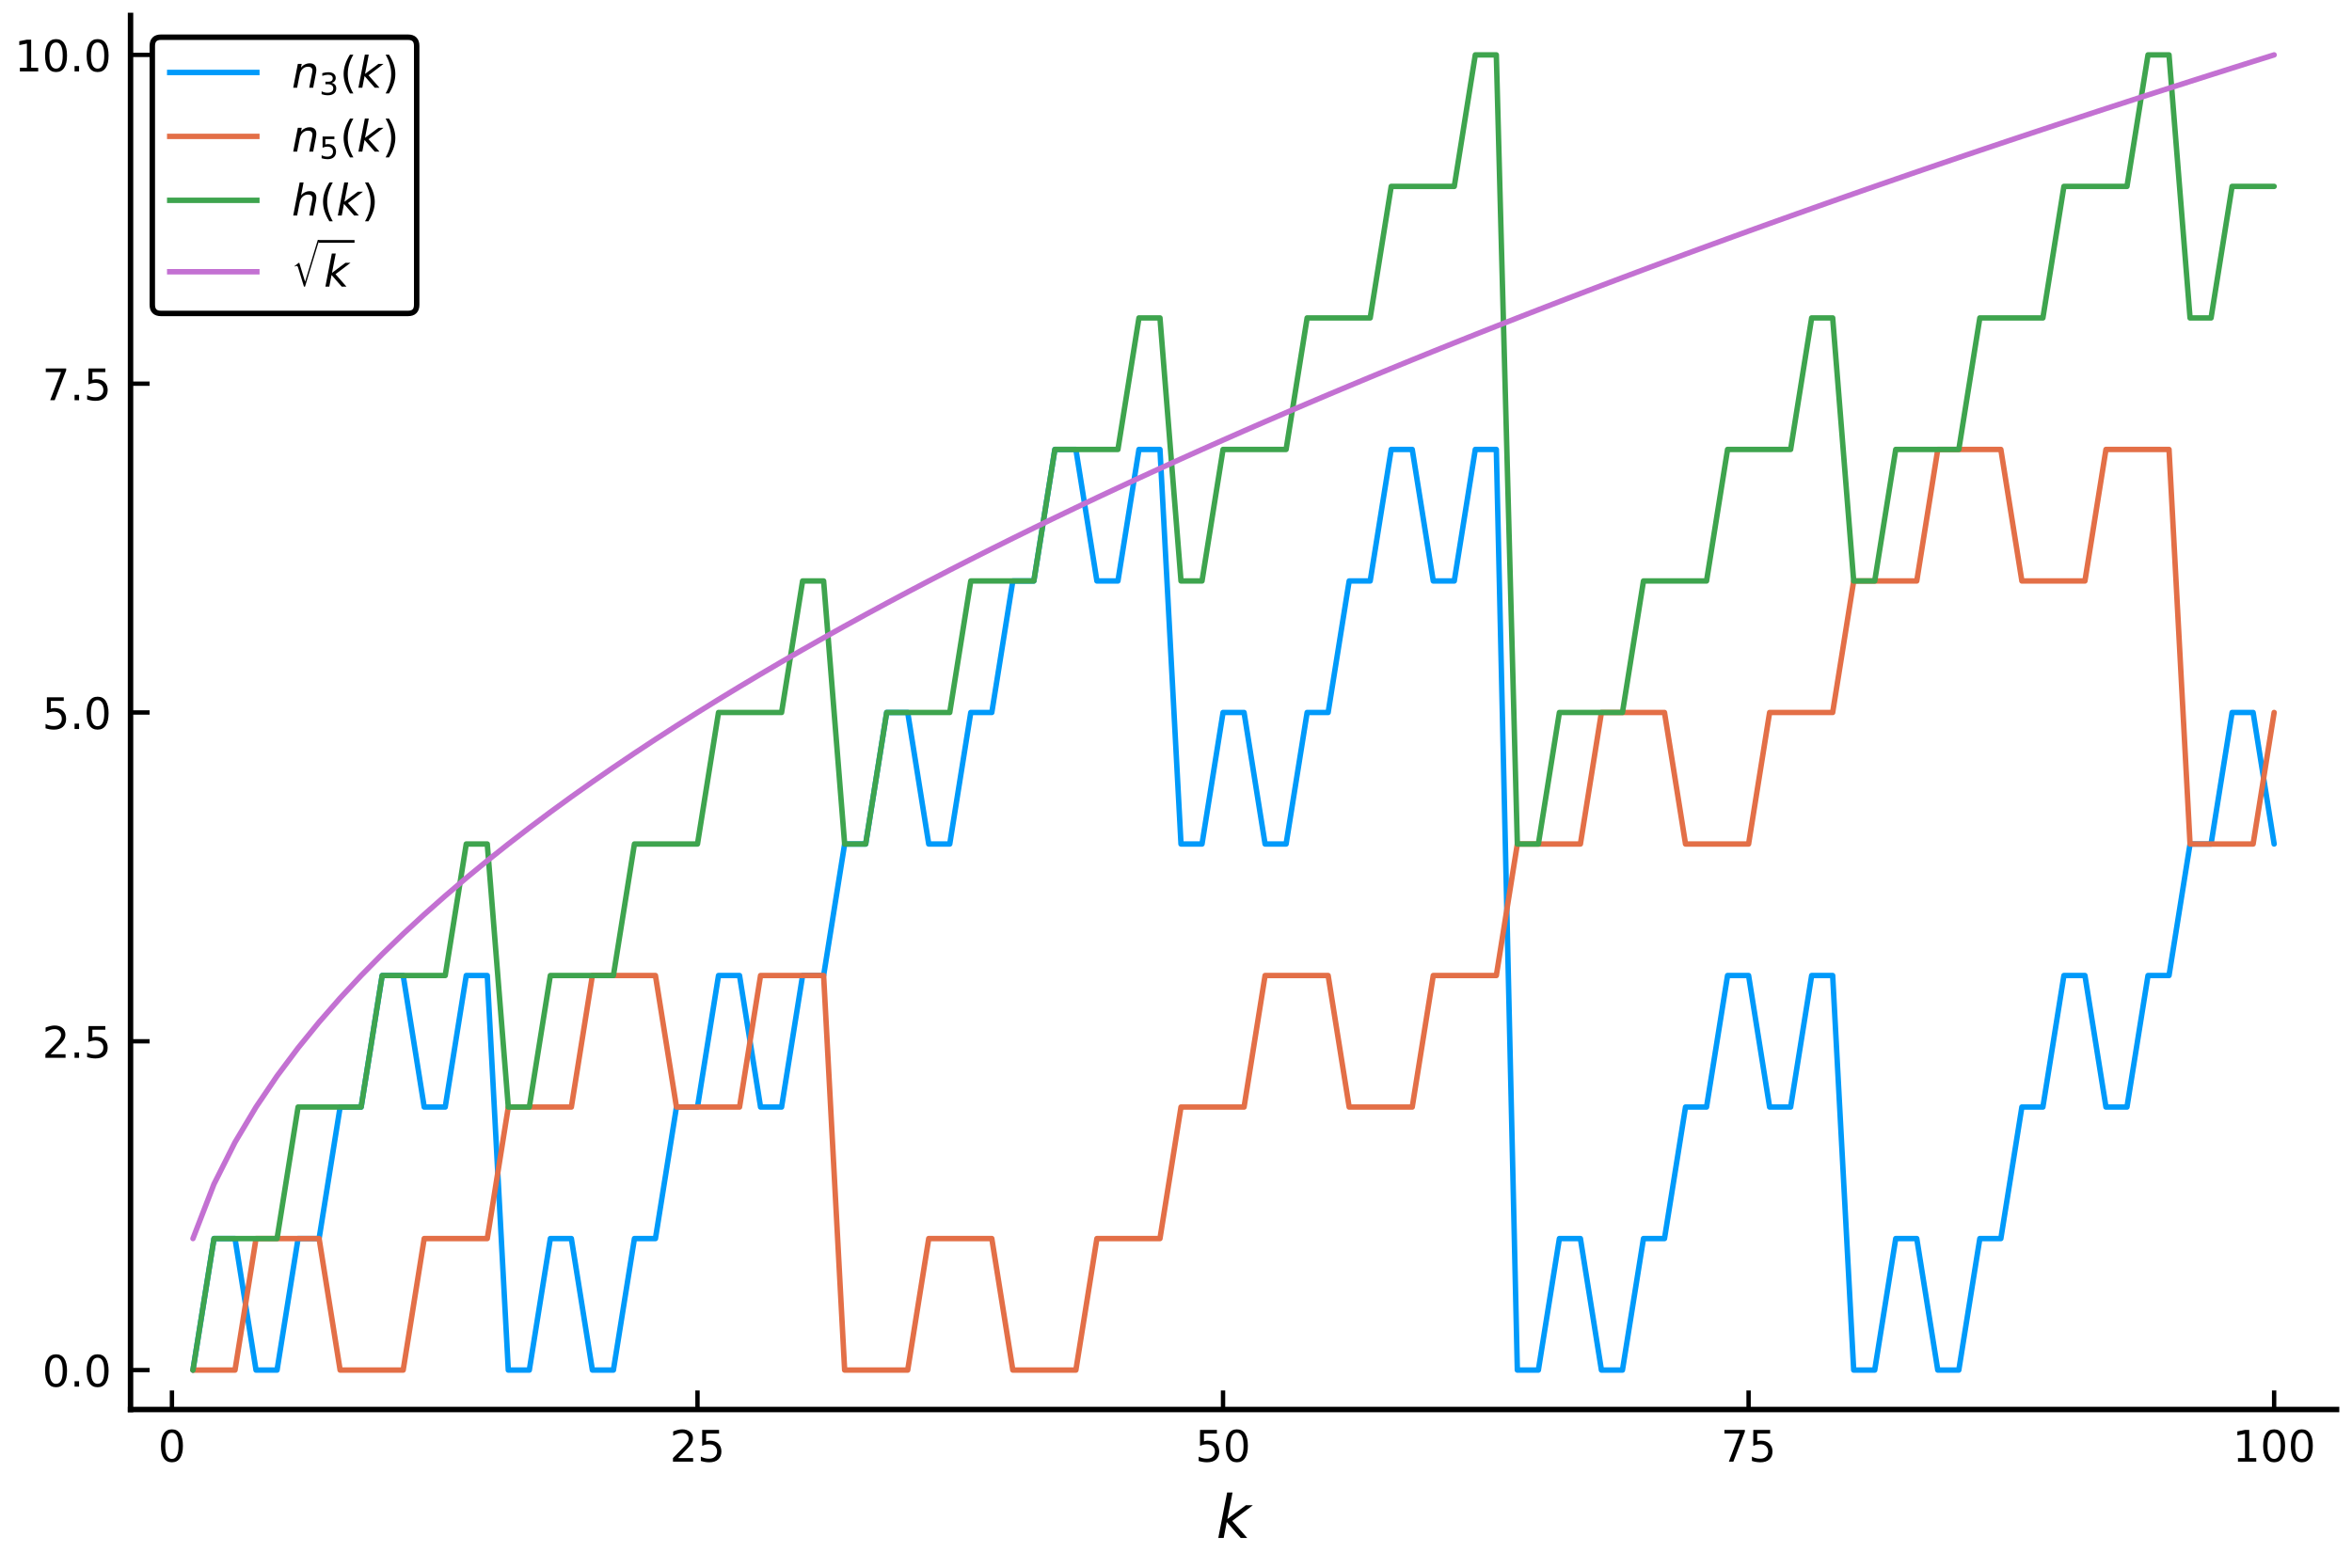 <?xml version="1.0" encoding="utf-8" standalone="no"?>
<!DOCTYPE svg PUBLIC "-//W3C//DTD SVG 1.1//EN"
  "http://www.w3.org/Graphics/SVG/1.1/DTD/svg11.dtd">
<!-- Created with matplotlib (https://matplotlib.org/) -->
<svg height="288pt" version="1.1" viewBox="0 0 432 288" width="432pt" xmlns="http://www.w3.org/2000/svg" xmlns:xlink="http://www.w3.org/1999/xlink">
 <defs>
  <style type="text/css">
*{stroke-linecap:butt;stroke-linejoin:round;}
  </style>
 </defs>
 <g id="figure_1">
  <g id="patch_1">
   <path d="M 0 288 
L 432 288 
L 432 0 
L 0 0 
z
" style="fill:#ffffff;"/>
  </g>
  <g id="axes_1">
   <g id="patch_2">
    <path d="M 23.975 258.945 
L 429.165 258.945 
L 429.165 2.835 
L 23.975 2.835 
z
" style="fill:#ffffff;"/>
   </g>
   <g id="line2d_1">
    <path clip-path="url(#p35381a822d)" d="M 35.442 251.697 
L 39.303 227.536 
L 43.165 227.536 
L 47.026 251.697 
L 50.887 251.697 
L 54.748 227.536 
L 58.609 227.536 
L 62.47 203.374 
L 66.332 203.374 
L 70.193 179.213 
L 74.054 179.213 
L 77.915 203.374 
L 81.776 203.374 
L 85.637 179.213 
L 89.499 179.213 
L 93.36 251.697 
L 97.221 251.697 
L 101.082 227.536 
L 104.943 227.536 
L 108.804 251.697 
L 112.666 251.697 
L 116.527 227.536 
L 120.388 227.536 
L 124.249 203.374 
L 128.11 203.374 
L 131.971 179.213 
L 135.833 179.213 
L 139.694 203.374 
L 143.555 203.374 
L 147.416 179.213 
L 151.277 179.213 
L 155.138 155.051 
L 159 155.051 
L 162.861 130.89 
L 166.722 130.89 
L 170.583 155.051 
L 174.444 155.051 
L 178.305 130.89 
L 182.167 130.89 
L 186.028 106.729 
L 189.889 106.729 
L 193.75 82.567 
L 197.611 82.567 
L 201.472 106.729 
L 205.334 106.729 
L 209.195 82.567 
L 213.056 82.567 
L 216.917 155.051 
L 220.778 155.051 
L 224.639 130.89 
L 228.501 130.89 
L 232.362 155.051 
L 236.223 155.051 
L 240.084 130.89 
L 243.945 130.89 
L 247.806 106.729 
L 251.668 106.729 
L 255.529 82.567 
L 259.39 82.567 
L 263.251 106.729 
L 267.112 106.729 
L 270.973 82.567 
L 274.835 82.567 
L 278.696 251.697 
L 282.557 251.697 
L 286.418 227.536 
L 290.279 227.536 
L 294.14 251.697 
L 298.002 251.697 
L 301.863 227.536 
L 305.724 227.536 
L 309.585 203.374 
L 313.446 203.374 
L 317.307 179.213 
L 321.169 179.213 
L 325.03 203.374 
L 328.891 203.374 
L 332.752 179.213 
L 336.613 179.213 
L 340.474 251.697 
L 344.336 251.697 
L 348.197 227.536 
L 352.058 227.536 
L 355.919 251.697 
L 359.78 251.697 
L 363.641 227.536 
L 367.503 227.536 
L 371.364 203.374 
L 375.225 203.374 
L 379.086 179.213 
L 382.947 179.213 
L 386.808 203.374 
L 390.67 203.374 
L 394.531 179.213 
L 398.392 179.213 
L 402.253 155.051 
L 406.114 155.051 
L 409.975 130.89 
L 413.837 130.89 
L 417.698 155.051 
" style="fill:none;stroke:#009afa;stroke-linecap:round;"/>
   </g>
   <g id="matplotlib.axis_1">
    <g id="xtick_1">
     <g id="line2d_2">
      <defs>
       <path d="M 0 0 
L 0 -3.5 
" id="m2b6b99e7c2" style="stroke:#000000;stroke-width:0.8;"/>
      </defs>
      <g>
       <use style="stroke:#000000;stroke-width:0.8;" x="31.581" xlink:href="#m2b6b99e7c2" y="258.945"/>
      </g>
     </g>
     <g id="text_1">
      <!-- 0 -->
      <defs>
       <path d="M 31.781 66.406 
Q 24.172 66.406 20.328 58.906 
Q 16.5 51.422 16.5 36.375 
Q 16.5 21.391 20.328 13.891 
Q 24.172 6.391 31.781 6.391 
Q 39.453 6.391 43.281 13.891 
Q 47.125 21.391 47.125 36.375 
Q 47.125 51.422 43.281 58.906 
Q 39.453 66.406 31.781 66.406 
z
M 31.781 74.219 
Q 44.047 74.219 50.516 64.516 
Q 56.984 54.828 56.984 36.375 
Q 56.984 17.969 50.516 8.266 
Q 44.047 -1.422 31.781 -1.422 
Q 19.531 -1.422 13.062 8.266 
Q 6.594 17.969 6.594 36.375 
Q 6.594 54.828 13.062 64.516 
Q 19.531 74.219 31.781 74.219 
z
" id="DejaVuSans-48"/>
      </defs>
      <g transform="translate(29.036 268.524)scale(0.08 -0.08)">
       <use xlink:href="#DejaVuSans-48"/>
      </g>
     </g>
    </g>
    <g id="xtick_2">
     <g id="line2d_3">
      <g>
       <use style="stroke:#000000;stroke-width:0.8;" x="128.11" xlink:href="#m2b6b99e7c2" y="258.945"/>
      </g>
     </g>
     <g id="text_2">
      <!-- 25 -->
      <defs>
       <path d="M 19.188 8.297 
L 53.609 8.297 
L 53.609 0 
L 7.328 0 
L 7.328 8.297 
Q 12.938 14.109 22.625 23.891 
Q 32.328 33.688 34.812 36.531 
Q 39.547 41.844 41.422 45.531 
Q 43.312 49.219 43.312 52.781 
Q 43.312 58.594 39.234 62.25 
Q 35.156 65.922 28.609 65.922 
Q 23.969 65.922 18.812 64.312 
Q 13.672 62.703 7.812 59.422 
L 7.812 69.391 
Q 13.766 71.781 18.938 73 
Q 24.125 74.219 28.422 74.219 
Q 39.75 74.219 46.484 68.547 
Q 53.219 62.891 53.219 53.422 
Q 53.219 48.922 51.531 44.891 
Q 49.859 40.875 45.406 35.406 
Q 44.188 33.984 37.641 27.219 
Q 31.109 20.453 19.188 8.297 
z
" id="DejaVuSans-50"/>
       <path d="M 10.797 72.906 
L 49.516 72.906 
L 49.516 64.594 
L 19.828 64.594 
L 19.828 46.734 
Q 21.969 47.469 24.109 47.828 
Q 26.266 48.188 28.422 48.188 
Q 40.625 48.188 47.75 41.5 
Q 54.891 34.812 54.891 23.391 
Q 54.891 11.625 47.562 5.094 
Q 40.234 -1.422 26.906 -1.422 
Q 22.312 -1.422 17.547 -0.641 
Q 12.797 0.141 7.719 1.703 
L 7.719 11.625 
Q 12.109 9.234 16.797 8.062 
Q 21.484 6.891 26.703 6.891 
Q 35.156 6.891 40.078 11.328 
Q 45.016 15.766 45.016 23.391 
Q 45.016 31 40.078 35.438 
Q 35.156 39.891 26.703 39.891 
Q 22.75 39.891 18.812 39.016 
Q 14.891 38.141 10.797 36.281 
z
" id="DejaVuSans-53"/>
      </defs>
      <g transform="translate(123.02 268.524)scale(0.08 -0.08)">
       <use xlink:href="#DejaVuSans-50"/>
       <use x="63.623" xlink:href="#DejaVuSans-53"/>
      </g>
     </g>
    </g>
    <g id="xtick_3">
     <g id="line2d_4">
      <g>
       <use style="stroke:#000000;stroke-width:0.8;" x="224.639" xlink:href="#m2b6b99e7c2" y="258.945"/>
      </g>
     </g>
     <g id="text_3">
      <!-- 50 -->
      <g transform="translate(219.549 268.524)scale(0.08 -0.08)">
       <use xlink:href="#DejaVuSans-53"/>
       <use x="63.623" xlink:href="#DejaVuSans-48"/>
      </g>
     </g>
    </g>
    <g id="xtick_4">
     <g id="line2d_5">
      <g>
       <use style="stroke:#000000;stroke-width:0.8;" x="321.169" xlink:href="#m2b6b99e7c2" y="258.945"/>
      </g>
     </g>
     <g id="text_4">
      <!-- 75 -->
      <defs>
       <path d="M 8.203 72.906 
L 55.078 72.906 
L 55.078 68.703 
L 28.609 0 
L 18.312 0 
L 43.219 64.594 
L 8.203 64.594 
z
" id="DejaVuSans-55"/>
      </defs>
      <g transform="translate(316.079 268.524)scale(0.08 -0.08)">
       <use xlink:href="#DejaVuSans-55"/>
       <use x="63.623" xlink:href="#DejaVuSans-53"/>
      </g>
     </g>
    </g>
    <g id="xtick_5">
     <g id="line2d_6">
      <g>
       <use style="stroke:#000000;stroke-width:0.8;" x="417.698" xlink:href="#m2b6b99e7c2" y="258.945"/>
      </g>
     </g>
     <g id="text_5">
      <!-- 100 -->
      <defs>
       <path d="M 12.406 8.297 
L 28.516 8.297 
L 28.516 63.922 
L 10.984 60.406 
L 10.984 69.391 
L 28.422 72.906 
L 38.281 72.906 
L 38.281 8.297 
L 54.391 8.297 
L 54.391 0 
L 12.406 0 
z
" id="DejaVuSans-49"/>
      </defs>
      <g transform="translate(410.063 268.524)scale(0.08 -0.08)">
       <use xlink:href="#DejaVuSans-49"/>
       <use x="63.623" xlink:href="#DejaVuSans-48"/>
       <use x="127.246" xlink:href="#DejaVuSans-48"/>
      </g>
     </g>
    </g>
    <g id="text_6">
     <!-- $k$ -->
     <defs>
      <path d="M 18.312 75.984 
L 27.297 75.984 
L 18.703 31.688 
L 49.516 54.688 
L 61.188 54.688 
L 26.812 28.516 
L 51.906 0 
L 41.016 0 
L 17.672 26.703 
L 12.5 0 
L 3.516 0 
z
" id="DejaVuSans-Oblique-107"/>
     </defs>
     <g transform="translate(223.38 282.546)scale(0.11 -0.11)">
      <use transform="translate(0 0.016)" xlink:href="#DejaVuSans-Oblique-107"/>
     </g>
    </g>
   </g>
   <g id="matplotlib.axis_2">
    <g id="ytick_1">
     <g id="line2d_7">
      <defs>
       <path d="M 0 0 
L 3.5 0 
" id="mf36d0d36d7" style="stroke:#000000;stroke-width:0.8;"/>
      </defs>
      <g>
       <use style="stroke:#000000;stroke-width:0.8;" x="23.975" xlink:href="#mf36d0d36d7" y="251.697"/>
      </g>
     </g>
     <g id="text_7">
      <!-- 0.0 -->
      <defs>
       <path d="M 10.688 12.406 
L 21 12.406 
L 21 0 
L 10.688 0 
z
" id="DejaVuSans-46"/>
      </defs>
      <g transform="translate(7.752 254.736)scale(0.08 -0.08)">
       <use xlink:href="#DejaVuSans-48"/>
       <use x="63.623" xlink:href="#DejaVuSans-46"/>
       <use x="95.41" xlink:href="#DejaVuSans-48"/>
      </g>
     </g>
    </g>
    <g id="ytick_2">
     <g id="line2d_8">
      <g>
       <use style="stroke:#000000;stroke-width:0.8;" x="23.975" xlink:href="#mf36d0d36d7" y="191.293"/>
      </g>
     </g>
     <g id="text_8">
      <!-- 2.5 -->
      <g transform="translate(7.752 194.333)scale(0.08 -0.08)">
       <use xlink:href="#DejaVuSans-50"/>
       <use x="63.623" xlink:href="#DejaVuSans-46"/>
       <use x="95.41" xlink:href="#DejaVuSans-53"/>
      </g>
     </g>
    </g>
    <g id="ytick_3">
     <g id="line2d_9">
      <g>
       <use style="stroke:#000000;stroke-width:0.8;" x="23.975" xlink:href="#mf36d0d36d7" y="130.89"/>
      </g>
     </g>
     <g id="text_9">
      <!-- 5.0 -->
      <g transform="translate(7.752 133.929)scale(0.08 -0.08)">
       <use xlink:href="#DejaVuSans-53"/>
       <use x="63.623" xlink:href="#DejaVuSans-46"/>
       <use x="95.41" xlink:href="#DejaVuSans-48"/>
      </g>
     </g>
    </g>
    <g id="ytick_4">
     <g id="line2d_10">
      <g>
       <use style="stroke:#000000;stroke-width:0.8;" x="23.975" xlink:href="#mf36d0d36d7" y="70.487"/>
      </g>
     </g>
     <g id="text_10">
      <!-- 7.5 -->
      <g transform="translate(7.752 73.526)scale(0.08 -0.08)">
       <use xlink:href="#DejaVuSans-55"/>
       <use x="63.623" xlink:href="#DejaVuSans-46"/>
       <use x="95.41" xlink:href="#DejaVuSans-53"/>
      </g>
     </g>
    </g>
    <g id="ytick_5">
     <g id="line2d_11">
      <g>
       <use style="stroke:#000000;stroke-width:0.8;" x="23.975" xlink:href="#mf36d0d36d7" y="10.083"/>
      </g>
     </g>
     <g id="text_11">
      <!-- 10.0 -->
      <g transform="translate(2.662 13.122)scale(0.08 -0.08)">
       <use xlink:href="#DejaVuSans-49"/>
       <use x="63.623" xlink:href="#DejaVuSans-48"/>
       <use x="127.246" xlink:href="#DejaVuSans-46"/>
       <use x="159.033" xlink:href="#DejaVuSans-48"/>
      </g>
     </g>
    </g>
   </g>
   <g id="line2d_12">
    <path clip-path="url(#p35381a822d)" d="M 35.442 251.697 
L 39.303 251.697 
L 43.165 251.697 
L 47.026 227.536 
L 50.887 227.536 
L 54.748 227.536 
L 58.609 227.536 
L 62.47 251.697 
L 66.332 251.697 
L 70.193 251.697 
L 74.054 251.697 
L 77.915 227.536 
L 81.776 227.536 
L 85.637 227.536 
L 89.499 227.536 
L 93.36 203.374 
L 97.221 203.374 
L 101.082 203.374 
L 104.943 203.374 
L 108.804 179.213 
L 112.666 179.213 
L 116.527 179.213 
L 120.388 179.213 
L 124.249 203.374 
L 128.11 203.374 
L 131.971 203.374 
L 135.833 203.374 
L 139.694 179.213 
L 143.555 179.213 
L 147.416 179.213 
L 151.277 179.213 
L 155.138 251.697 
L 159 251.697 
L 162.861 251.697 
L 166.722 251.697 
L 170.583 227.536 
L 174.444 227.536 
L 178.305 227.536 
L 182.167 227.536 
L 186.028 251.697 
L 189.889 251.697 
L 193.75 251.697 
L 197.611 251.697 
L 201.472 227.536 
L 205.334 227.536 
L 209.195 227.536 
L 213.056 227.536 
L 216.917 203.374 
L 220.778 203.374 
L 224.639 203.374 
L 228.501 203.374 
L 232.362 179.213 
L 236.223 179.213 
L 240.084 179.213 
L 243.945 179.213 
L 247.806 203.374 
L 251.668 203.374 
L 255.529 203.374 
L 259.39 203.374 
L 263.251 179.213 
L 267.112 179.213 
L 270.973 179.213 
L 274.835 179.213 
L 278.696 155.051 
L 282.557 155.051 
L 286.418 155.051 
L 290.279 155.051 
L 294.14 130.89 
L 298.002 130.89 
L 301.863 130.89 
L 305.724 130.89 
L 309.585 155.051 
L 313.446 155.051 
L 317.307 155.051 
L 321.169 155.051 
L 325.03 130.89 
L 328.891 130.89 
L 332.752 130.89 
L 336.613 130.89 
L 340.474 106.729 
L 344.336 106.729 
L 348.197 106.729 
L 352.058 106.729 
L 355.919 82.567 
L 359.78 82.567 
L 363.641 82.567 
L 367.503 82.567 
L 371.364 106.729 
L 375.225 106.729 
L 379.086 106.729 
L 382.947 106.729 
L 386.808 82.567 
L 390.67 82.567 
L 394.531 82.567 
L 398.392 82.567 
L 402.253 155.051 
L 406.114 155.051 
L 409.975 155.051 
L 413.837 155.051 
L 417.698 130.89 
" style="fill:none;stroke:#e36f47;stroke-linecap:round;"/>
   </g>
   <g id="patch_3">
    <path d="M 23.975 258.945 
L 23.975 2.835 
" style="fill:none;stroke:#000000;stroke-linecap:square;stroke-linejoin:miter;"/>
   </g>
   <g id="patch_4">
    <path d="M 23.975 258.945 
L 429.165 258.945 
" style="fill:none;stroke:#000000;stroke-linecap:square;stroke-linejoin:miter;"/>
   </g>
   <g id="line2d_13">
    <path clip-path="url(#p35381a822d)" d="M 35.442 251.697 
L 39.303 227.536 
L 43.165 227.536 
L 47.026 227.536 
L 50.887 227.536 
L 54.748 203.374 
L 58.609 203.374 
L 62.47 203.374 
L 66.332 203.374 
L 70.193 179.213 
L 74.054 179.213 
L 77.915 179.213 
L 81.776 179.213 
L 85.637 155.051 
L 89.499 155.051 
L 93.36 203.374 
L 97.221 203.374 
L 101.082 179.213 
L 104.943 179.213 
L 108.804 179.213 
L 112.666 179.213 
L 116.527 155.051 
L 120.388 155.051 
L 124.249 155.051 
L 128.11 155.051 
L 131.971 130.89 
L 135.833 130.89 
L 139.694 130.89 
L 143.555 130.89 
L 147.416 106.729 
L 151.277 106.729 
L 155.138 155.051 
L 159 155.051 
L 162.861 130.89 
L 166.722 130.89 
L 170.583 130.89 
L 174.444 130.89 
L 178.305 106.729 
L 182.167 106.729 
L 186.028 106.729 
L 189.889 106.729 
L 193.75 82.567 
L 197.611 82.567 
L 201.472 82.567 
L 205.334 82.567 
L 209.195 58.406 
L 213.056 58.406 
L 216.917 106.729 
L 220.778 106.729 
L 224.639 82.567 
L 228.501 82.567 
L 232.362 82.567 
L 236.223 82.567 
L 240.084 58.406 
L 243.945 58.406 
L 247.806 58.406 
L 251.668 58.406 
L 255.529 34.244 
L 259.39 34.244 
L 263.251 34.244 
L 267.112 34.244 
L 270.973 10.083 
L 274.835 10.083 
L 278.696 155.051 
L 282.557 155.051 
L 286.418 130.89 
L 290.279 130.89 
L 294.14 130.89 
L 298.002 130.89 
L 301.863 106.729 
L 305.724 106.729 
L 309.585 106.729 
L 313.446 106.729 
L 317.307 82.567 
L 321.169 82.567 
L 325.03 82.567 
L 328.891 82.567 
L 332.752 58.406 
L 336.613 58.406 
L 340.474 106.729 
L 344.336 106.729 
L 348.197 82.567 
L 352.058 82.567 
L 355.919 82.567 
L 359.78 82.567 
L 363.641 58.406 
L 367.503 58.406 
L 371.364 58.406 
L 375.225 58.406 
L 379.086 34.244 
L 382.947 34.244 
L 386.808 34.244 
L 390.67 34.244 
L 394.531 10.083 
L 398.392 10.083 
L 402.253 58.406 
L 406.114 58.406 
L 409.975 34.244 
L 413.837 34.244 
L 417.698 34.244 
" style="fill:none;stroke:#3ea44e;stroke-linecap:round;"/>
   </g>
   <g id="line2d_14">
    <path clip-path="url(#p35381a822d)" d="M 35.442 227.536 
L 39.303 217.528 
L 43.165 209.848 
L 47.026 203.374 
L 50.887 197.67 
L 54.748 192.514 
L 58.609 187.772 
L 62.47 183.358 
L 66.332 179.213 
L 70.193 175.292 
L 74.054 171.563 
L 77.915 167.999 
L 81.776 164.582 
L 85.637 161.293 
L 89.499 158.12 
L 93.36 155.051 
L 97.221 152.077 
L 101.082 149.189 
L 104.943 146.38 
L 108.804 143.644 
L 112.666 140.976 
L 116.527 138.37 
L 120.388 135.823 
L 124.249 133.331 
L 128.11 130.89 
L 131.971 128.498 
L 135.833 126.151 
L 139.694 123.847 
L 143.555 121.584 
L 147.416 119.36 
L 151.277 117.172 
L 155.138 115.019 
L 159 112.9 
L 162.861 110.813 
L 166.722 108.756 
L 170.583 106.729 
L 174.444 104.729 
L 178.305 102.756 
L 182.167 100.809 
L 186.028 98.887 
L 189.889 96.989 
L 193.75 95.113 
L 197.611 93.26 
L 201.472 91.428 
L 205.334 89.617 
L 209.195 87.826 
L 213.056 86.055 
L 216.917 84.302 
L 220.778 82.567 
L 224.639 80.85 
L 228.501 79.15 
L 232.362 77.467 
L 236.223 75.799 
L 240.084 74.148 
L 243.945 72.511 
L 247.806 70.89 
L 251.668 69.282 
L 255.529 67.689 
L 259.39 66.11 
L 263.251 64.544 
L 267.112 62.99 
L 270.973 61.45 
L 274.835 59.922 
L 278.696 58.406 
L 282.557 56.902 
L 286.418 55.409 
L 290.279 53.927 
L 294.14 52.457 
L 298.002 50.997 
L 301.863 49.548 
L 305.724 48.109 
L 309.585 46.681 
L 313.446 45.262 
L 317.307 43.853 
L 321.169 42.453 
L 325.03 41.063 
L 328.891 39.682 
L 332.752 38.309 
L 336.613 36.946 
L 340.474 35.591 
L 344.336 34.244 
L 348.197 32.906 
L 352.058 31.576 
L 355.919 30.254 
L 359.78 28.94 
L 363.641 27.633 
L 367.503 26.335 
L 371.364 25.043 
L 375.225 23.759 
L 379.086 22.482 
L 382.947 21.212 
L 386.808 19.949 
L 390.67 18.693 
L 394.531 17.444 
L 398.392 16.201 
L 402.253 14.965 
L 406.114 13.735 
L 409.975 12.511 
L 413.837 11.294 
L 417.698 10.083 
" style="fill:none;stroke:#c371d2;stroke-linecap:round;"/>
   </g>
   <g id="legend_1">
    <g id="patch_5">
     <path d="M 29.575 57.582 
L 74.935 57.582 
Q 76.535 57.582 76.535 55.982 
L 76.535 8.435 
Q 76.535 6.835 74.935 6.835 
L 29.575 6.835 
Q 27.975 6.835 27.975 8.435 
L 27.975 55.982 
Q 27.975 57.582 29.575 57.582 
z
" style="fill:#ffffff;stroke:#000000;stroke-linejoin:miter;"/>
    </g>
    <g id="line2d_15">
     <path d="M 31.175 13.313 
L 47.175 13.313 
" style="fill:none;stroke:#009afa;stroke-linecap:square;"/>
    </g>
    <g id="line2d_16"/>
    <g id="text_12">
     <!-- $n_3(k)$ -->
     <defs>
      <path d="M 55.719 33.016 
L 49.312 0 
L 40.281 0 
L 46.688 32.672 
Q 47.125 34.969 47.359 36.719 
Q 47.609 38.484 47.609 39.5 
Q 47.609 43.609 45.016 45.891 
Q 42.438 48.188 37.797 48.188 
Q 30.562 48.188 25.344 43.375 
Q 20.125 38.578 18.5 30.328 
L 12.5 0 
L 3.516 0 
L 14.109 54.688 
L 23.094 54.688 
L 21.297 46.094 
Q 25.047 50.828 30.312 53.406 
Q 35.594 56 41.406 56 
Q 48.641 56 52.609 52.094 
Q 56.594 48.188 56.594 41.109 
Q 56.594 39.359 56.375 37.359 
Q 56.156 35.359 55.719 33.016 
z
" id="DejaVuSans-Oblique-110"/>
      <path d="M 40.578 39.312 
Q 47.656 37.797 51.625 33 
Q 55.609 28.219 55.609 21.188 
Q 55.609 10.406 48.188 4.484 
Q 40.766 -1.422 27.094 -1.422 
Q 22.516 -1.422 17.656 -0.516 
Q 12.797 0.391 7.625 2.203 
L 7.625 11.719 
Q 11.719 9.328 16.594 8.109 
Q 21.484 6.891 26.812 6.891 
Q 36.078 6.891 40.938 10.547 
Q 45.797 14.203 45.797 21.188 
Q 45.797 27.641 41.281 31.266 
Q 36.766 34.906 28.719 34.906 
L 20.219 34.906 
L 20.219 43.016 
L 29.109 43.016 
Q 36.375 43.016 40.234 45.922 
Q 44.094 48.828 44.094 54.297 
Q 44.094 59.906 40.109 62.906 
Q 36.141 65.922 28.719 65.922 
Q 24.656 65.922 20.016 65.031 
Q 15.375 64.156 9.812 62.312 
L 9.812 71.094 
Q 15.438 72.656 20.344 73.438 
Q 25.25 74.219 29.594 74.219 
Q 40.828 74.219 47.359 69.109 
Q 53.906 64.016 53.906 55.328 
Q 53.906 49.266 50.438 45.094 
Q 46.969 40.922 40.578 39.312 
z
" id="DejaVuSans-51"/>
      <path d="M 31 75.875 
Q 24.469 64.656 21.281 53.656 
Q 18.109 42.672 18.109 31.391 
Q 18.109 20.125 21.312 9.062 
Q 24.516 -2 31 -13.188 
L 23.188 -13.188 
Q 15.875 -1.703 12.234 9.375 
Q 8.594 20.453 8.594 31.391 
Q 8.594 42.281 12.203 53.312 
Q 15.828 64.359 23.188 75.875 
z
" id="DejaVuSans-40"/>
      <path d="M 8.016 75.875 
L 15.828 75.875 
Q 23.141 64.359 26.781 53.312 
Q 30.422 42.281 30.422 31.391 
Q 30.422 20.453 26.781 9.375 
Q 23.141 -1.703 15.828 -13.188 
L 8.016 -13.188 
Q 14.5 -2 17.703 9.062 
Q 20.906 20.125 20.906 31.391 
Q 20.906 42.672 17.703 53.656 
Q 14.5 64.656 8.016 75.875 
z
" id="DejaVuSans-41"/>
     </defs>
     <g transform="translate(53.575 16.113)scale(0.08 -0.08)">
      <use transform="translate(0 0.016)" xlink:href="#DejaVuSans-Oblique-110"/>
      <use transform="translate(63.379 -16.391)scale(0.7)" xlink:href="#DejaVuSans-51"/>
      <use transform="translate(110.649 0.016)" xlink:href="#DejaVuSans-40"/>
      <use transform="translate(149.663 0.016)" xlink:href="#DejaVuSans-Oblique-107"/>
      <use transform="translate(207.573 0.016)" xlink:href="#DejaVuSans-41"/>
     </g>
    </g>
    <g id="line2d_17">
     <path d="M 31.175 25.056 
L 47.175 25.056 
" style="fill:none;stroke:#e36f47;stroke-linecap:square;"/>
    </g>
    <g id="line2d_18"/>
    <g id="text_13">
     <!-- $n_5(k)$ -->
     <g transform="translate(53.575 27.856)scale(0.08 -0.08)">
      <use transform="translate(0 0.016)" xlink:href="#DejaVuSans-Oblique-110"/>
      <use transform="translate(63.379 -16.391)scale(0.7)" xlink:href="#DejaVuSans-53"/>
      <use transform="translate(110.649 0.016)" xlink:href="#DejaVuSans-40"/>
      <use transform="translate(149.663 0.016)" xlink:href="#DejaVuSans-Oblique-107"/>
      <use transform="translate(207.573 0.016)" xlink:href="#DejaVuSans-41"/>
     </g>
    </g>
    <g id="line2d_19">
     <path d="M 31.175 36.798 
L 47.175 36.798 
" style="fill:none;stroke:#3ea44e;stroke-linecap:square;"/>
    </g>
    <g id="line2d_20"/>
    <g id="text_14">
     <!-- $h(k)$ -->
     <defs>
      <path d="M 55.719 33.016 
L 49.312 0 
L 40.281 0 
L 46.688 32.672 
Q 47.125 34.969 47.359 36.719 
Q 47.609 38.484 47.609 39.5 
Q 47.609 43.609 45.016 45.891 
Q 42.438 48.188 37.797 48.188 
Q 30.562 48.188 25.266 43.297 
Q 19.969 38.422 18.406 30.328 
L 12.5 0 
L 3.516 0 
L 18.312 75.984 
L 27.297 75.984 
L 21.484 46.094 
Q 24.906 50.688 30.219 53.344 
Q 35.547 56 41.406 56 
Q 48.641 56 52.609 52.094 
Q 56.594 48.188 56.594 41.109 
Q 56.594 39.359 56.375 37.359 
Q 56.156 35.359 55.719 33.016 
z
" id="DejaVuSans-Oblique-104"/>
     </defs>
     <g transform="translate(53.575 39.598)scale(0.08 -0.08)">
      <use transform="translate(0 0.016)" xlink:href="#DejaVuSans-Oblique-104"/>
      <use transform="translate(63.379 0.016)" xlink:href="#DejaVuSans-40"/>
      <use transform="translate(102.393 0.016)" xlink:href="#DejaVuSans-Oblique-107"/>
      <use transform="translate(160.303 0.016)" xlink:href="#DejaVuSans-41"/>
     </g>
    </g>
    <g id="line2d_21">
     <path d="M 31.175 49.918 
L 47.175 49.918 
" style="fill:none;stroke:#c371d2;stroke-linecap:square;"/>
    </g>
    <g id="line2d_22"/>
    <g id="text_15">
     <!-- $\sqrt{k}$ -->
     <defs>
      <path d="M 108.906 155.203 
L 52.703 -29.5 
L 48.5 -29.5 
L 25.406 45.594 
Q 24.297 49.203 22.891 50.797 
Q 21.5 52.406 19.203 52.406 
Q 15.797 52.406 12.406 49.703 
L 11.203 51.703 
L 27.594 64.297 
L 30.094 64.297 
L 52.797 -9.406 
L 53.203 -9.406 
L 103.203 155.203 
z
" id="STIXSizeOneSym-Regular-8730"/>
     </defs>
     <g transform="translate(53.575 52.718)scale(0.08 -0.08)">
      <use transform="translate(0 17.906)scale(0.581)" xlink:href="#STIXSizeOneSym-Regular-8730"/>
      <use transform="translate(73.856 0.766)" xlink:href="#DejaVuSans-Oblique-107"/>
      <path d="M 61.356 101.5 
L 61.356 107.75 
L 144.266 107.75 
L 144.266 101.5 
L 61.356 101.5 
z
"/>
     </g>
    </g>
   </g>
  </g>
 </g>
 <defs>
  <clipPath id="p35381a822d">
   <rect height="256.111" width="405.191" x="23.975" y="2.835"/>
  </clipPath>
 </defs>
</svg>
